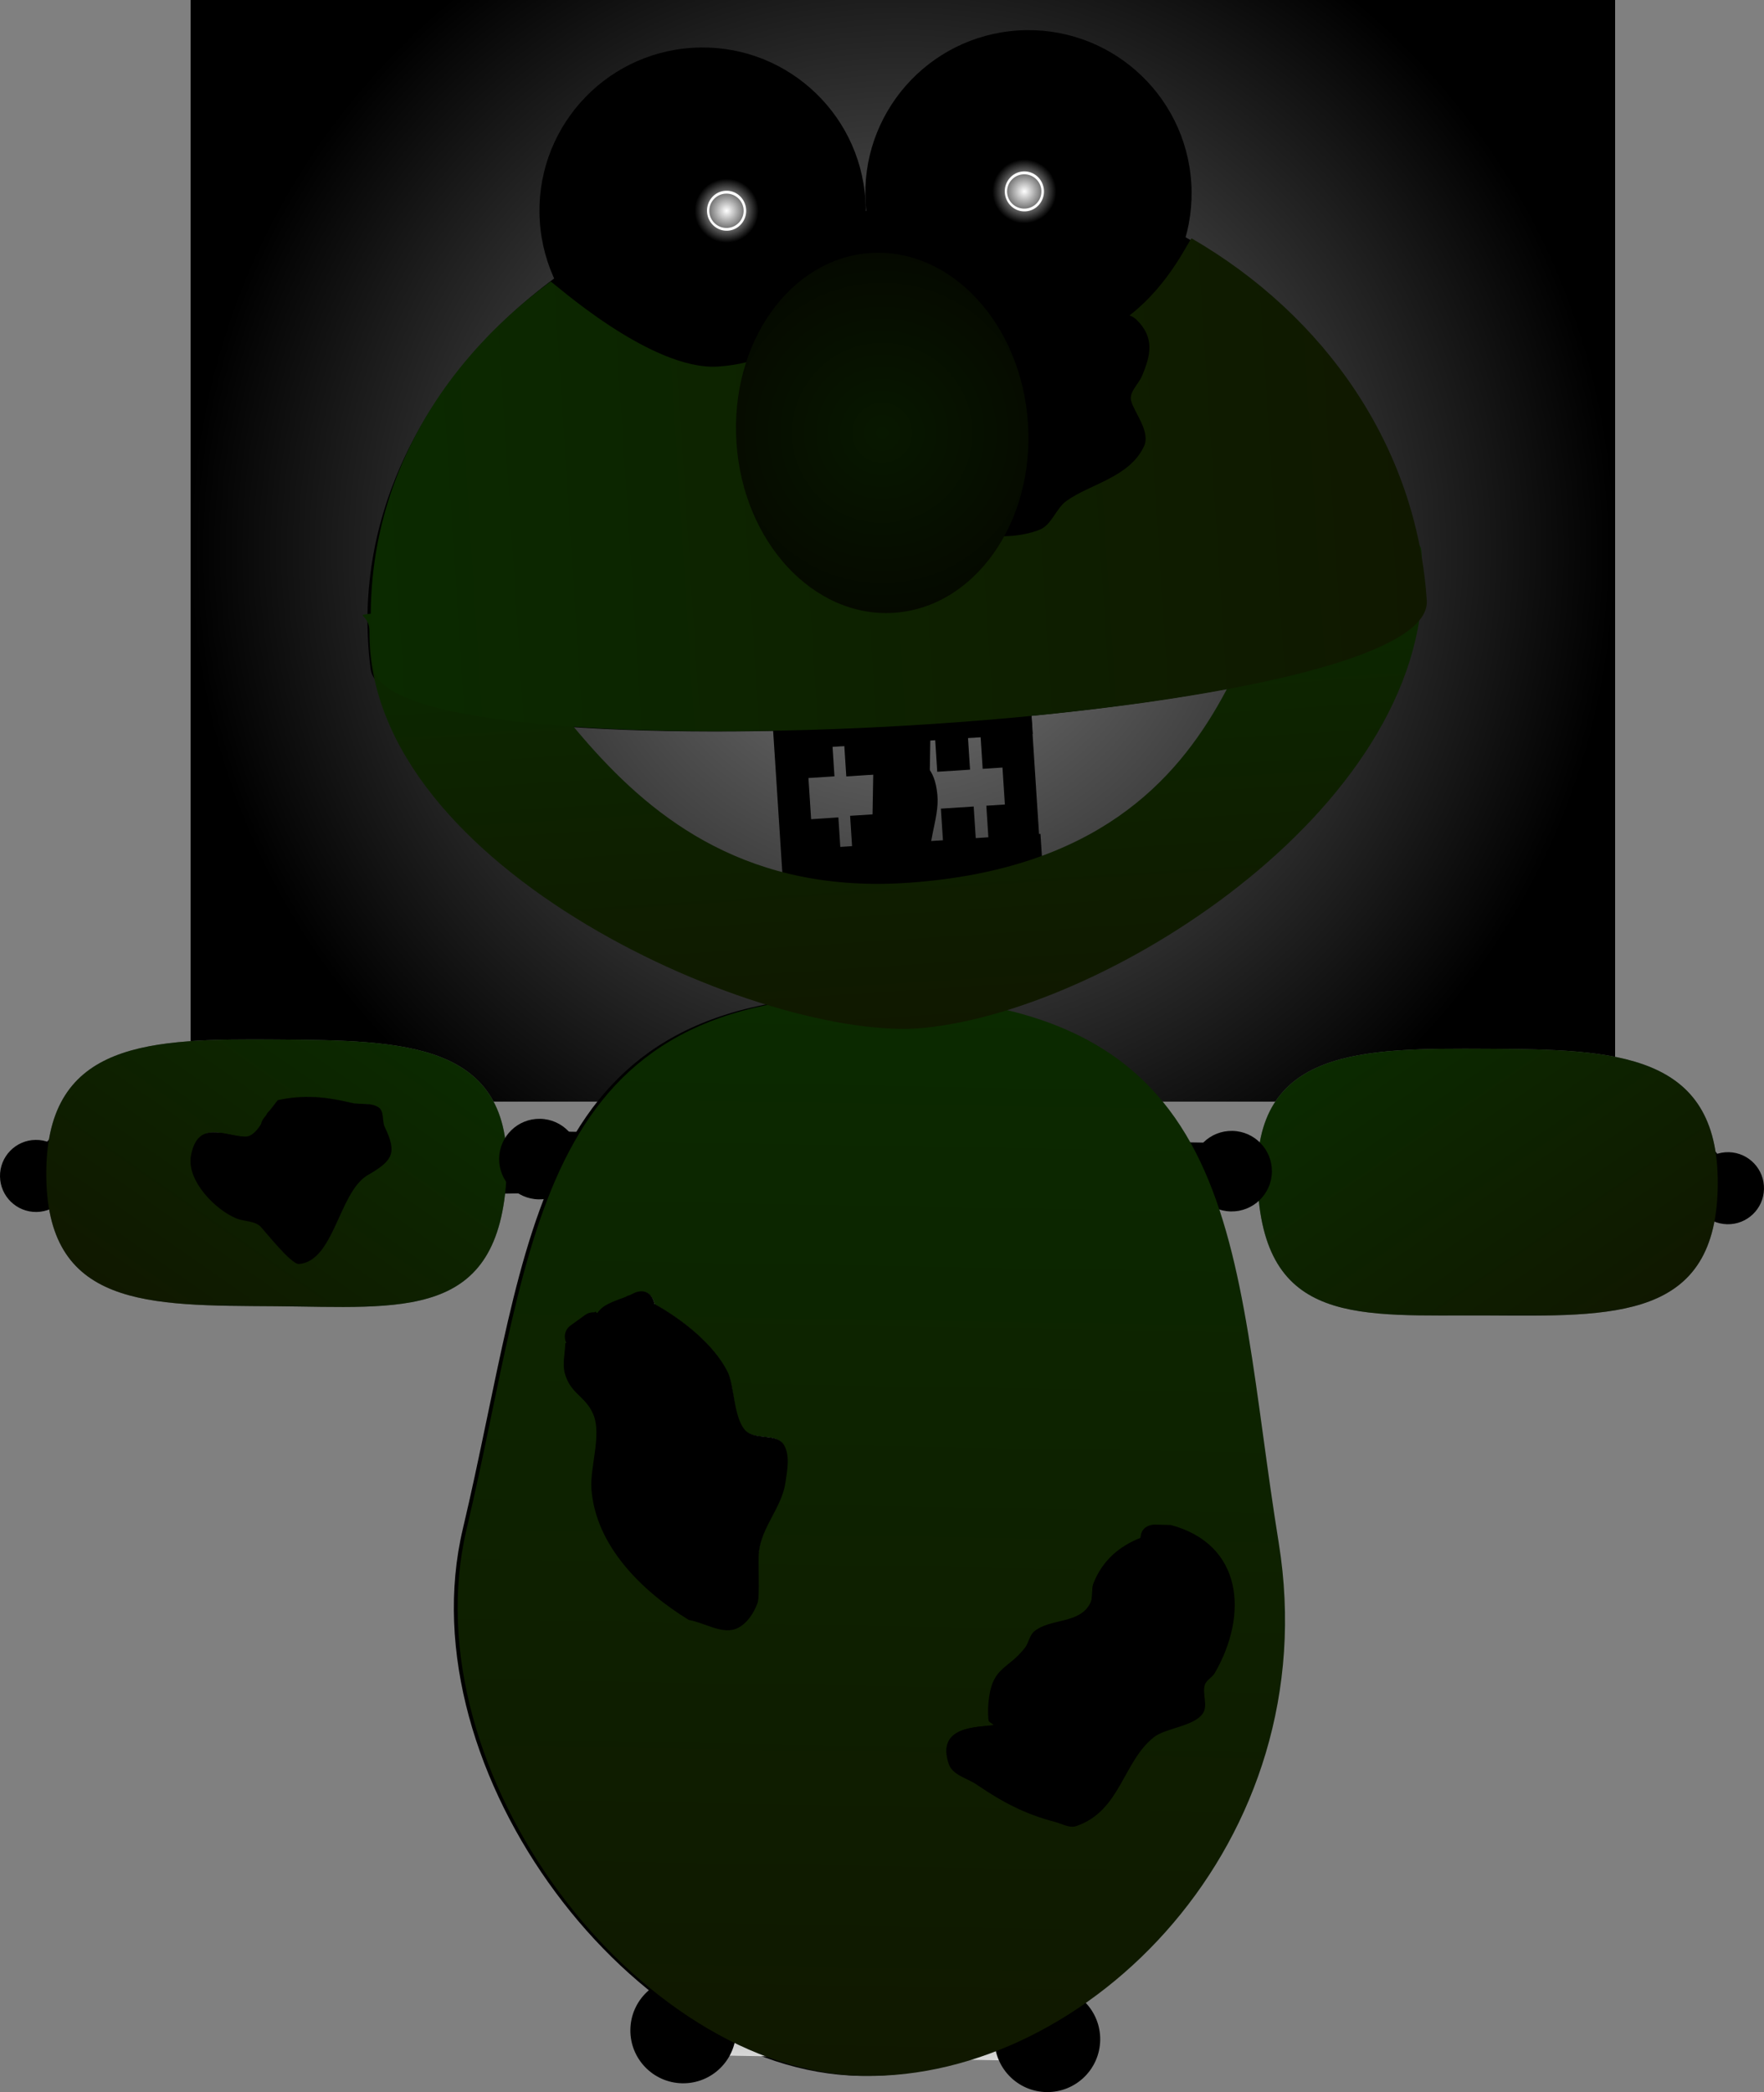 <svg version="1.1" xmlns="http://www.w3.org/2000/svg" xmlns:xlink="http://www.w3.org/1999/xlink" width="622.896" height="738.535" viewBox="0,0,622.896,738.535"><rect x="0" y="0" width="622.896" height="738.535" fill="#808080" stroke="none"/><defs><radialGradient cx="240" cy="180" r="251.501" gradientUnits="userSpaceOnUse" id="color-1"><stop offset="0" stop-color="#000000" stop-opacity="0"/><stop offset="1" stop-color="#000000"/></radialGradient><linearGradient x1="393.341" y1="401.552" x2="402.925" y2="401.826" gradientUnits="userSpaceOnUse" id="color-2"><stop offset="0" stop-color="#a4a4a4"/><stop offset="1" stop-color="#d8d8d8"/></linearGradient><linearGradient x1="490.805" y1="403.539" x2="481.22" y2="403.265" gradientUnits="userSpaceOnUse" id="color-3"><stop offset="0" stop-color="#a4a4a4"/><stop offset="1" stop-color="#d8d8d8"/></linearGradient><linearGradient x1="444.15" y1="357.842" x2="443.785" y2="370.621" gradientUnits="userSpaceOnUse" id="color-4"><stop offset="0" stop-color="#a4a4a4"/><stop offset="1" stop-color="#d8d8d8"/></linearGradient><linearGradient x1="442.346" y1="448.916" x2="442.711" y2="436.137" gradientUnits="userSpaceOnUse" id="color-5"><stop offset="0" stop-color="#a4a4a4"/><stop offset="1" stop-color="#d8d8d8"/></linearGradient><linearGradient x1="408.03" y1="346.842" x2="484.453" y2="459.387" gradientUnits="userSpaceOnUse" id="color-6"><stop offset="0" stop-color="#0b2a00"/><stop offset="1" stop-color="#101800"/></linearGradient><linearGradient x1="71.946" y1="398.964" x2="62.359" y2="399.117" gradientUnits="userSpaceOnUse" id="color-7"><stop offset="0" stop-color="#a4a4a4"/><stop offset="1" stop-color="#d8d8d8"/></linearGradient><linearGradient x1="-25.535" y1="399.72" x2="-15.948" y2="399.567" gradientUnits="userSpaceOnUse" id="color-8"><stop offset="0" stop-color="#a4a4a4"/><stop offset="1" stop-color="#d8d8d8"/></linearGradient><linearGradient x1="21.693" y1="354.615" x2="21.897" y2="367.398" gradientUnits="userSpaceOnUse" id="color-9"><stop offset="0" stop-color="#a4a4a4"/><stop offset="1" stop-color="#d8d8d8"/></linearGradient><linearGradient x1="22.346" y1="445.705" x2="22.142" y2="432.922" gradientUnits="userSpaceOnUse" id="color-10"><stop offset="0" stop-color="#a4a4a4"/><stop offset="1" stop-color="#d8d8d8"/></linearGradient><linearGradient x1="57.949" y1="344.073" x2="-19.889" y2="455.644" gradientUnits="userSpaceOnUse" id="color-11"><stop offset="0" stop-color="#0b2a00"/><stop offset="1" stop-color="#101800"/></linearGradient><linearGradient x1="212.729" y1="616.507" x2="250.051" y2="617.148" gradientUnits="userSpaceOnUse" id="color-12"><stop offset="0" stop-color="#a4a4a4"/><stop offset="1" stop-color="#d8d8d8"/></linearGradient><radialGradient cx="232.396" cy="506.537" r="30.218" gradientUnits="userSpaceOnUse" id="color-13"><stop offset="0" stop-color="#d8d8d8"/><stop offset="1" stop-color="#a4a4a4"/></radialGradient><linearGradient x1="283.865" y1="460.523" x2="267.79" y2="460.246" gradientUnits="userSpaceOnUse" id="color-14"><stop offset="0" stop-color="#a4a4a4"/><stop offset="1" stop-color="#d8d8d8"/></linearGradient><linearGradient x1="182.502" y1="461.514" x2="198.576" y2="461.79" gradientUnits="userSpaceOnUse" id="color-15"><stop offset="0" stop-color="#a4a4a4"/><stop offset="1" stop-color="#d8d8d8"/></linearGradient><linearGradient x1="231.968" y1="523.908" x2="231.669" y2="541.322" gradientUnits="userSpaceOnUse" id="color-16"><stop offset="0" stop-color="#a4a4a4"/><stop offset="1" stop-color="#d8d8d8"/></linearGradient><linearGradient x1="288.889" y1="461.023" x2="307.123" y2="468.083" gradientUnits="userSpaceOnUse" id="color-17"><stop offset="0" stop-color="#a4a4a4"/><stop offset="1" stop-color="#d8d8d8"/></linearGradient><linearGradient x1="175.773" y1="460.035" x2="157.307" y2="466.464" gradientUnits="userSpaceOnUse" id="color-18"><stop offset="0" stop-color="#a4a4a4"/><stop offset="1" stop-color="#d8d8d8"/></linearGradient><linearGradient x1="227.97" y1="694.345" x2="227.665" y2="712.077" gradientUnits="userSpaceOnUse" id="color-19"><stop offset="0" stop-color="#a4a4a4"/><stop offset="1" stop-color="#d8d8d8"/></linearGradient><linearGradient x1="232.615" y1="337.089" x2="226.063" y2="718.385" gradientUnits="userSpaceOnUse" id="color-20"><stop offset="0" stop-color="#0b2a00"/><stop offset="1" stop-color="#101800"/></linearGradient><linearGradient x1="235.567" y1="187.84" x2="236.666" y2="204.774" gradientUnits="userSpaceOnUse" id="color-21"><stop offset="0" stop-color="#a4a4a4"/><stop offset="1" stop-color="#d8d8d8"/></linearGradient><linearGradient x1="180.535" y1="146.657" x2="161.818" y2="147.872" gradientUnits="userSpaceOnUse" id="color-22"><stop offset="0" stop-color="#a4a4a4"/><stop offset="1" stop-color="#d8d8d8"/></linearGradient><linearGradient x1="235.814" y1="185.827" x2="246.368" y2="348.518" gradientUnits="userSpaceOnUse" id="color-23"><stop offset="0" stop-color="#0b2a00"/><stop offset="1" stop-color="#101800"/></linearGradient><linearGradient x1="49.75" y1="171.421" x2="421.735" y2="147.289" gradientUnits="userSpaceOnUse" id="color-24"><stop offset="0" stop-color="#0b2a00"/><stop offset="1" stop-color="#101800"/></linearGradient><radialGradient cx="232.7" cy="138.38" r="63.638" gradientUnits="userSpaceOnUse" id="color-25"><stop offset="0" stop-color="#081800"/><stop offset="1" stop-color="#050900"/></radialGradient><radialGradient cx="177.75" cy="59.945" r="11.285" gradientUnits="userSpaceOnUse" id="color-26"><stop offset="0" stop-color="#ffffff"/><stop offset="1" stop-color="#ffffff" stop-opacity="0"/></radialGradient><radialGradient cx="282.9" cy="53.123" r="11.285" gradientUnits="userSpaceOnUse" id="color-27"><stop offset="0" stop-color="#ffffff"/><stop offset="1" stop-color="#ffffff" stop-opacity="0"/></radialGradient></defs><g transform="translate(78.821,14.444)"><g data-paper-data="{&quot;isPaintingLayer&quot;:true}" fill-rule="nonzero" stroke-linecap="butt" stroke-linejoin="miter" stroke-miterlimit="10" stroke-dasharray="" stroke-dashoffset="0" style="mix-blend-mode: normal"><path d="M-11.502,374.444v-388.889h503.003v388.889z" fill="url(#color-1)" stroke="none" stroke-width="0"/><g data-paper-data="{&quot;index&quot;:null}"><path d="M446.229,449.939c-44.886,-0.236 -79.242,4.253 -81.025,-47.502c-1.615,-46.899 36.635,-46.882 81.521,-46.646c44.886,0.236 81.171,1.358 81.025,47.502c-0.153,48.514 -36.635,46.882 -81.521,46.646z" fill="#525252" stroke="#000000" stroke-width="0"/><path d="M360.927,393.998c1.295,-4.616 5.911,-3.321 5.911,-3.321l2.014,0.714c6.859,0.29 13.745,2.639 20.476,5.51c0.378,-0.549 0.782,-1.124 1.224,-1.728c2.001,-2.733 4.467,-5.093 6.7,-7.64c0,0 2.418,-2.738 5.423,-1.324c0.84,-0.223 1.503,-0.204 1.503,-0.204l2.396,0.068c6.598,0.214 11.541,0.305 15.482,3.604c3.322,-3.379 6.645,-6.758 9.967,-10.137c0,0 3.108,-3.161 6.386,-0.415c0.367,-0.078 0.749,-0.114 1.14,-0.103c0.373,0.011 0.734,0.064 1.08,0.154c1.485,-0.286 2.825,0.204 2.825,0.204l4.747,1.734c5.082,1.862 10.945,2.015 15.439,5.032c1.667,1.119 3.285,3.058 4.835,5.321c1.78,-1.431 3.752,-2.585 5.993,-3.182c8.878,-2.367 18.577,1.777 27.394,6.795c6.361,-5.912 16.802,-10.231 24.576,-3.449c2.754,2.402 3.319,6.37 4.415,9.987c1.205,0.176 2.514,0.865 3.388,2.746c2.021,4.348 -2.327,6.368 -2.327,6.368c-1.971,0.869 -3.942,1.738 -5.914,2.607l-5.897,-0.04c0,0 -0.129,-0.004 -0.344,-0.031c-0.15,0.01 -0.301,0.013 -0.454,0.008c-0.83,-0.024 -1.604,-0.257 -2.274,-0.647c-2.208,1.295 -4.705,-0.088 -4.705,-0.088c-3.176,-1.759 -6.425,-3.817 -9.742,-5.836c-4.681,2.313 -9.327,4.703 -14.129,6.749c-3.842,1.637 -7.539,5.017 -11.685,4.519c-3.281,-0.394 -4.878,-4.463 -7.224,-6.79c-1.152,-1.143 -2.173,-2.335 -3.114,-3.566c-7.742,6.808 -26.687,10.518 -36.028,5.981c-6.029,-2.928 -6.428,-6.175 -8.9,-9.68c-1.384,1.407 -2.739,2.786 -4.047,4.116c0,0 -0.384,0.391 -1.025,0.778c-0.645,1.004 -1.652,1.748 -2.832,2.054c-0.91,1.064 -2.275,1.723 -3.783,1.679c-0.359,-0.01 -0.708,-0.06 -1.042,-0.144c-2.062,2.642 -5.47,1.251 -5.47,1.251c-3.37,-1.375 -6.987,-3.167 -10.722,-4.969c-3.931,3.931 -8.653,6.61 -15.604,6.121c-2.444,-0.172 -5.222,0.387 -7.291,-0.925c-3.071,-1.948 -4.057,-6.289 -7.096,-8.285l-0.845,-2.415c-0.735,-0.87 -1.165,-2.003 -1.13,-3.231c0.017,-0.606 0.146,-1.182 0.367,-1.71c0.073,-0.196 0.16,-0.398 0.265,-0.6c-0.514,-0.882 -0.759,-2.069 -0.318,-3.641zM377.249,405.22c2.225,-0.148 3.889,-0.501 5.223,-1.061c-3.083,-1.203 -6.17,-2.18 -9.195,-2.721c0.162,0.163 0.319,0.332 0.467,0.508c0.882,1.047 0.211,2.99 1.212,3.925c0.581,0.542 1.5,-0.598 2.293,-0.651zM403.076,395.478c-1.509,1.838 -2.921,3.774 -4.329,5.682c2.586,1.194 5.135,2.357 7.634,3.392c0.621,-0.692 1.44,-1.201 2.364,-1.44c0.366,-0.429 0.807,-0.792 1.301,-1.069c0.305,-0.462 0.57,-0.731 0.57,-0.731l1.238,-1.259c1.183,-1.203 2.366,-2.406 3.548,-3.609c-2.208,-1.264 -5.158,-0.69 -9.104,-0.785l-2.396,-0.068c0,0 -0.336,-0.01 -0.827,-0.113zM439.274,388.608c-0.779,-0.022 -1.51,-0.229 -2.151,-0.578c-2.744,2.791 -5.651,5.747 -8.564,8.71c0.603,0.485 1.157,1.012 1.58,1.654c1.388,2.105 1.683,5.503 4.042,6.392c6.178,2.328 21.464,0.663 25.94,-4.367c0.3,-0.337 0.602,-0.685 0.907,-1.042c-0.361,-0.582 -0.727,-1.166 -1.103,-1.752c-0.755,-1.177 -0.747,-2.981 -1.93,-3.726c-3.842,-2.418 -8.82,-2.223 -13.086,-3.777l-4.45,-1.626c-0.38,0.085 -0.777,0.124 -1.184,0.113zM492.046,400.925c-2.062,-0.941 -4.146,-1.743 -6.252,-2.336c-1.127,-0.317 -7.332,-1.488 -8.414,-1.169c-1.536,0.454 -2.814,1.258 -3.939,2.244c1.131,1.946 2.202,3.729 3.202,5.073c0.868,1.166 0.605,3.831 2.059,3.845c2.252,0.021 3.637,-2.679 5.606,-3.773c2.524,-1.402 5.119,-2.665 7.738,-3.884zM510.521,400.307c2.282,1.411 4.445,2.738 6.45,3.849c0,0 0.069,0.038 0.185,0.114c0.718,-0.39 1.545,-0.601 2.421,-0.576c0.153,0.004 0.304,0.016 0.453,0.034c0.216,-0.015 0.346,-0.011 0.346,-0.011l1.442,0.091c-0.45,-1.979 -0.943,-3.922 -2.208,-5.442c-1.946,-2.339 -6.104,-0.256 -9.089,1.941z" fill="#000000" stroke="none" stroke-width="0.5"/><g stroke="none" stroke-width="0"><path d="M535.269,414.003l-178.908,-5.114l0.479,-16.773l178.908,5.114z" fill="#000000"/><path d="M402.001,434.174l-9.584,-0.274l1.849,-64.694l9.584,0.274z" fill="url(#color-2)"/><path d="M482.145,370.918l9.584,0.274l-1.849,64.694l-9.584,-0.274z" data-paper-data="{&quot;index&quot;:null}" fill="url(#color-3)"/><path d="M506.585,382.807l-62.001,-12.164l-64.192,8.557l0.365,-12.779l63.394,-8.579l62.8,12.187z" fill="url(#color-4)"/><path d="M505.74,440.336l-63.394,8.579l-62.8,-12.187l0.365,-12.779l63.599,12.209l62.595,-8.602z" data-paper-data="{&quot;index&quot;:null}" fill="url(#color-5)"/><path d="M518.638,404.648c0.201,-7.023 6.057,-12.553 13.079,-12.352c7.023,0.201 12.553,6.057 12.352,13.079c-0.201,7.023 -6.057,12.553 -13.079,12.352c-7.023,-0.201 -12.553,-6.057 -12.352,-13.079z" fill="#000000"/></g><path d="M446.229,449.939c-44.886,-0.236 -79.242,4.253 -81.025,-47.502c-1.615,-46.899 36.635,-46.882 81.521,-46.646c44.886,0.236 81.171,1.358 81.025,47.502c-0.153,48.514 -36.635,46.882 -81.521,46.646z" fill="url(#color-6)" stroke="#000000" stroke-width="0"/></g><g><path d="M18.451,446.679c-44.885,-0.33 -81.384,0.84 -80.925,-47.672c0.437,-46.142 36.733,-46.805 81.618,-46.475c44.885,0.33 83.133,0.796 80.925,47.672c-2.436,51.728 -36.733,46.805 -81.618,46.475z" fill="#525252" stroke="#000000" stroke-width="0"/><path d="M104.453,391.82c0.421,1.578 0.162,2.761 -0.364,3.636c0.102,0.204 0.187,0.407 0.257,0.603c0.214,0.53 0.335,1.108 0.345,1.714c0.02,1.228 -0.424,2.356 -1.17,3.216l-0.875,2.404c-3.064,1.958 -4.105,6.287 -7.2,8.195c-2.085,1.286 -4.856,0.692 -7.302,0.833c-6.957,0.401 -11.645,-2.337 -15.525,-6.317c-3.758,1.755 -7.397,3.501 -10.784,4.834c0,0 -3.425,1.347 -5.454,-1.32c-0.335,0.08 -0.685,0.125 -1.044,0.131c-1.509,0.024 -2.866,-0.652 -3.762,-1.727c-1.176,-0.32 -2.174,-1.078 -2.806,-2.09c-0.636,-0.395 -1.015,-0.791 -1.015,-0.791c-1.291,-1.347 -2.629,-2.742 -3.995,-4.167c-2.517,3.474 -2.957,6.714 -9.022,9.566c-9.398,4.419 -28.295,0.47 -35.949,-6.435c-0.957,1.218 -1.993,2.398 -3.159,3.526c-2.375,2.298 -4.023,6.346 -7.309,6.699c-4.152,0.446 -7.806,-2.98 -11.627,-4.666c-4.776,-2.107 -9.391,-4.555 -14.043,-6.927c-3.343,1.977 -6.618,3.994 -9.815,5.713c0,0 -2.514,1.352 -4.706,0.029c-0.675,0.382 -1.452,0.605 -2.282,0.618c-0.153,0.002 -0.305,-0.002 -0.454,-0.014c-0.216,0.025 -0.345,0.027 -0.345,0.027l-5.897,-0.034c-1.96,-0.894 -3.92,-1.788 -5.88,-2.682c0,0 -4.322,-2.075 -2.246,-6.397c0.898,-1.869 2.216,-2.542 3.423,-2.703c1.142,-3.603 1.757,-7.563 4.541,-9.931c7.859,-6.683 18.245,-2.233 24.531,3.759c8.88,-4.906 18.631,-8.927 27.478,-6.449c2.234,0.626 4.191,1.804 5.953,3.258c1.578,-2.243 3.221,-4.161 4.901,-5.259c4.532,-2.96 10.396,-3.038 15.501,-4.836l4.768,-1.674c0,0 1.346,-0.473 2.827,-0.168c0.347,-0.086 0.709,-0.134 1.082,-0.14c0.392,-0.006 0.773,0.035 1.139,0.117c3.313,-2.704 6.38,0.496 6.38,0.496c3.279,3.421 6.559,6.841 9.838,10.262c3.982,-3.249 8.926,-3.277 15.526,-3.408l2.397,-0.038c0,0 0.663,-0.011 1.5,0.223c3.022,-1.376 5.405,1.392 5.405,1.392c2.201,2.575 4.636,4.966 6.603,7.724c0.434,0.609 0.831,1.19 1.202,1.743c6.767,-2.786 13.682,-5.048 20.544,-5.251l2.023,-0.688c0,0 4.632,-1.237 5.869,3.395zM87.99,402.835c0.792,0.063 1.697,1.215 2.285,0.68c1.012,-0.922 0.366,-2.873 1.261,-3.909c0.151,-0.175 0.309,-0.342 0.474,-0.502c-3.032,0.503 -6.131,1.441 -9.229,2.605c1.327,0.578 2.986,0.951 5.209,1.127zM62.288,392.768c-0.493,0.097 -0.828,0.102 -0.828,0.102l-2.397,0.038c-3.946,0.045 -6.89,-0.566 -9.113,0.67c1.168,1.218 2.335,2.436 3.503,3.653l1.222,1.275c0,0 0.261,0.273 0.561,0.738c0.49,0.284 0.926,0.652 1.287,1.086c0.921,0.251 1.733,0.77 2.346,1.47c2.512,-1.004 5.075,-2.134 7.676,-3.296c-1.384,-1.926 -2.771,-3.879 -4.257,-5.736zM26.18,385.441c-0.407,0.007 -0.803,-0.038 -1.182,-0.127l-4.471,1.57c-4.285,1.501 -9.26,1.242 -13.133,3.612c-1.193,0.73 -1.207,2.533 -1.977,3.701c-0.383,0.581 -0.757,1.16 -1.125,1.737c0.301,0.361 0.598,0.713 0.894,1.053c4.412,5.087 19.676,6.945 25.883,4.695c2.37,-0.859 2.708,-4.254 4.122,-6.341c0.431,-0.636 0.992,-1.156 1.601,-1.633c-2.876,-3 -5.744,-5.992 -8.453,-8.817c-0.645,0.341 -1.379,0.539 -2.158,0.551zM-19.054,401.072c1.955,1.119 3.306,3.836 5.558,3.843c1.454,0.005 1.225,-2.663 2.107,-3.818c1.016,-1.331 2.109,-3.101 3.265,-5.032c-1.113,-1 -2.38,-1.82 -3.911,-2.293c-1.078,-0.333 -7.297,0.76 -8.428,1.062c-2.113,0.566 -4.208,1.342 -6.281,2.257c2.603,1.251 5.183,2.547 7.689,3.981zM-54.273,394.183c-1.284,1.504 -1.801,3.441 -2.276,5.414l1.443,-0.073c0,0 0.129,-0.002 0.345,0.016c0.149,-0.016 0.3,-0.026 0.453,-0.028c0.876,-0.014 1.7,0.208 2.413,0.606c0.117,-0.074 0.187,-0.112 0.187,-0.112c2.019,-1.085 4.199,-2.384 6.498,-3.767c-2.957,-2.235 -7.088,-4.37 -9.064,-2.055z" fill="#000000" stroke="none" stroke-width="0.5"/><g stroke="none" stroke-width="0"><path d="M-70.396,392.843l178.958,-2.854l0.268,16.777l-178.958,2.854z" fill="#000000"/><path d="M61.843,366.761l9.587,-0.153l1.032,64.713l-9.587,0.153z" fill="url(#color-7)"/><path d="M-15.432,431.923l-9.587,0.153l-1.032,-64.713l9.587,-0.153z" data-paper-data="{&quot;index&quot;:null}" fill="url(#color-8)"/><path d="M-41.256,366.008l62.949,-11.392l63.28,9.379l0.204,12.783l-64.079,-9.367l-62.15,11.38z" fill="url(#color-9)"/><path d="M-41.138,423.543l62.481,9.392l63.748,-11.405l0.204,12.783l-62.949,11.393l-63.28,-9.379z" data-paper-data="{&quot;index&quot;:null}" fill="url(#color-10)"/><path d="M-65.897,413.399c-7.025,0.112 -12.81,-5.492 -12.922,-12.517c-0.112,-7.025 5.492,-12.81 12.517,-12.922c7.025,-0.112 12.81,5.492 12.922,12.517c0.112,7.025 -5.492,12.81 -12.517,12.922z" fill="#000000"/></g><path d="M18.451,446.679c-44.885,-0.33 -81.384,0.84 -80.925,-47.672c0.437,-46.142 36.733,-46.805 81.618,-46.475c44.885,0.33 83.133,0.796 80.925,47.672c-2.436,51.728 -36.733,46.805 -81.618,46.475zM15.754,378.547c-0.146,0.221 -0.307,0.499 -0.484,0.819l-0.715,0.934c-0.092,0.109 -0.179,0.223 -0.262,0.342c-0.346,0.496 -0.586,1.036 -0.723,1.59c-0.026,0.091 -0.051,0.185 -0.074,0.282c-1.4,2.246 -3.286,4.465 -5.749,4.362c-7.261,-0.304 -16.589,-6.065 -18.943,6.629c-1.642,8.857 8.734,19.174 16.08,22.077c2.753,1.088 6.338,0.745 8.406,2.863c1.525,1.561 10.714,13.355 13.44,13.136c12.374,-0.995 13.84,-24.721 23.792,-31.056c9.414,-5.35 10.682,-7.931 6.342,-17.066c-1.021,-2.149 -0.144,-5.435 -2.07,-6.831c-2.629,-1.904 -6.445,-0.867 -9.601,-1.625c-9,-2.163 -16.65,-2.901 -25.899,-0.892l-2.719,3.551c-0.53,0.468 -0.821,0.887 -0.821,0.887z" fill="url(#color-11)" stroke="#000000" stroke-width="0"/><path d="M15.659,378.381c0,0 0.304,-0.424 0.833,-0.893l2.757,-3.564c9.248,-2.01 17.093,-1.206 26.092,0.957c3.156,0.758 6.995,-0.245 9.623,1.659c1.927,1.396 1.064,4.718 2.085,6.867c4.34,9.135 3.071,11.822 -6.343,17.172c-9.951,6.335 -11.587,30.197 -23.961,31.192c-2.726,0.219 -12.001,-11.588 -13.526,-13.149c-2.069,-2.117 -5.703,-1.804 -8.456,-2.892c-7.346,-2.904 -17.793,-13.364 -16.151,-22.22c2.354,-12.694 11.692,-7.001 18.953,-6.698c2.463,0.103 4.392,-2.186 5.792,-4.432c0.023,-0.096 0.05,-0.193 0.076,-0.284c0.137,-0.555 0.392,-1.108 0.738,-1.604c0.083,-0.119 0.175,-0.236 0.266,-0.346l0.726,-0.942c0.177,-0.32 0.347,-0.603 0.493,-0.824z" data-paper-data="{&quot;noHover&quot;:false,&quot;origItem&quot;:[&quot;Path&quot;,{&quot;applyMatrix&quot;:true,&quot;segments&quot;:[[[367.48181,262.68188],[0,0],[0.00346,0.13808]],[[367.51899,263.1771],[-0.01964,-0.18984],[0,0]],[[367.49179,263.79038],[0,0],[-0.0066,0.07408]],[[367.48181,264.01522],[0,-0.07578],[0,0.31596]],[[367.64739,264.91178],[-0.10696,-0.2783],[0.01594,0.0469]],[[367.69993,265.05434],[-0.01916,-0.04804],[0.07122,1.37946]],[[366.54169,268.63834],[1.08494,-0.69138],[-3.19892,2.03854]],[[360.41241,277.13324],[-2.78356,-6.1369],[1.9421,4.28172]],[[373.88953,281.78168],[-4.01188,0.95086],[1.50342,-0.35634]],[[378.34303,280.4965],[-1.51788,-0.28862],[1.11886,0.21276]],[[388.01925,282.10594],[-1.10152,0.90792],[5.00006,-4.12126]],[[388.92909,261.70604],[-2.36802,5.68378],[2.43238,-5.10166]],[[386.54691,252.5064],[4.58632,2.61444],[-1.07886,-0.61502]],[[383.62063,250.20062],[1.24164,0.02216],[-1.69398,-0.03022]],[[379.02513,252.3722],[1.57754,-0.6179],[-4.49844,1.76196]],[[367.67215,259.7252],[3.35878,-3.62236],[0,0]],[[367.56871,262.05704],[0,0],[-0.08686,0.35868]],[367.48183,262.6819]],&quot;closed&quot;:true,&quot;fillColor&quot;:[0,0,0,1]}]}" fill="#000000" stroke="none" stroke-width="0.5"/></g><g><path d="M371.379,530.177c17.098,105.617 -67.469,189.545 -146.656,188.185c-79.187,-1.361 -160.496,-107.052 -140.104,-193.112c24.28,-102.47 23.352,-190.303 146.656,-188.184c129.606,2.227 123.275,89.157 140.104,193.112z" fill="#000000" stroke="#000000" stroke-width="0"/><g stroke="none"><path d="M288.006,716.994c-5.358,-0.092 -5.266,-5.45 -5.266,-5.45l0.015,-0.893c0.114,-6.176 1.064,-13.828 -1.688,-19.8c-2.219,-4.817 -9.72,-4.892 -13.447,-9.072c-0.755,-0.847 -6.248,-12.619 -6.409,-13.58c-0.265,-1.588 1.663,-3.187 1.111,-4.699c-0.758,-2.079 -3.35,-2.966 -4.579,-4.806c-1.487,-2.224 -2.313,-4.825 -3.469,-7.237c-3.065,-3.79 -8.428,-6.049 -10.011,-10.659c-2.885,-8.399 0.507,-23.893 0.951,-32.751c0.124,-2.477 0.828,-7.191 -0.922,-9.739c-5.3,-7.716 -14.712,-12.763 -17.182,-22.454c-2.107,-8.267 4.546,-14.929 8.199,-20.697c3.316,-5.236 2.445,-13.689 0.066,-18.954c-1.435,-3.176 -2.875,-4.881 -4.663,-6.305c-1.399,10.27 -2.674,21.502 -6.534,29.974c-3.065,6.726 -12.444,14.174 -17.94,18.722c-1.73,1.432 -6.496,3.225 -7.576,6.028c-4.619,11.989 3.542,14.132 5.338,25.457c1.928,12.158 -12.849,29.857 -21.753,37.096c-0.629,2.946 2.823,5.352 3.778,8.208c1.368,4.092 1.599,12.12 -0.379,16.346c-4.711,10.064 -16.348,14.486 -19.838,25.675c-0.434,1.393 0.795,9.356 0.826,9.602l0.771,4.187c0,0 0.961,5.272 -4.312,6.233c-5.272,0.961 -6.233,-4.312 -6.233,-4.312l-0.861,-4.774c-1.561,-12.659 1.213,-20.845 9.827,-30.9c3.062,-3.574 7.852,-5.787 9.988,-9.981c3.402,-6.678 -3.515,-11.039 -4.485,-16.631c-0.518,-2.985 1.066,-5.965 1.599,-8.948c7.302,-6.77 16.176,-17.113 20.573,-26.324c2.665,-5.583 -5.594,-12.537 -6.836,-16.581c-1.339,-4.36 0.862,-15.648 2.36,-19.045c4.665,-10.585 20.816,-13.604 25.353,-24.4c2.808,-6.682 4.092,-14.936 5.192,-23.021c-7.096,0.86 -14.287,-1.494 -20.656,-8.592c-2.203,-2.455 -4.133,-5.168 -5.827,-7.998c-0.832,-1.39 -0.47,-3.49 -1.688,-4.559c-2.154,-1.888 -5.555,1.402 -8.319,2.153c-5.502,1.495 -12.935,4.969 -18.739,4.32c-12.955,-1.449 -14.194,-9.259 -17.698,-19.742c-0.743,-2.224 -2.548,-4.11 -2.84,-6.436c-0.358,-2.852 2.362,-13.984 2.906,-16.448c0.05,-3.794 1.795,-7.728 0.698,-11.36c-0.826,-2.737 -5.13,-2.544 -7.568,-4.038c-3.447,-2.114 -10.404,-6.878 -11.854,-10.788c-2.021,-5.451 0.171,-13.447 4.241,-17.433c1.768,-1.732 4.818,-1.502 6.8,-2.986c9.038,-6.766 14.711,-22.548 -1.189,-26.023c-3.906,-0.854 -8.004,-0.379 -11.954,-1.005c0,0 -5.291,-0.849 -4.442,-6.14c0.849,-5.291 6.14,-4.442 6.14,-4.442c4.262,0.694 8.727,0.081 12.897,1.2c13.497,3.622 23.241,19.057 16.259,32.057c-1.217,2.266 -11.124,12.797 -11.561,13.131c-1.795,1.378 -9.707,2.477 -7.22,7.711c3.385,7.124 15.81,6.511 19.189,14.281c0.68,1.564 0.258,14.716 0.209,17.076c-0.981,4.558 -3.655,9.066 -2.945,13.674c0.249,1.613 1.793,2.77 2.309,4.319c0.978,2.937 0.994,6.162 2.14,9.037c1.617,4.056 6.723,3.848 10.021,2.994c7.471,-1.935 20.509,-8.779 28.056,-4.285c2.735,1.629 3.417,5.372 5.207,8.004c4.361,6.411 11.298,13.497 18.863,12.037c0.255,-1.629 0.529,-3.216 0.834,-4.744c0,0 0.309,-1.55 1.434,-2.798l-3.217,-2.392c0,0 -4.127,-3.419 -0.707,-7.546c3.419,-4.127 7.546,-0.707 7.546,-0.707l5.411,4.768c0.329,1.332 0.844,2.416 1.512,3.283l1.397,-1.692c0.422,-0.52 0.939,-0.959 1.524,-1.291c1.369,-0.846 3.552,-1.492 5.988,0.48c0.042,0.034 0.084,0.068 0.125,0.103c2.034,1.716 2.186,3.604 1.836,5.056c6.915,-1.154 14.859,-5.115 18.966,-7.079c2.207,-1.055 3.906,-2.968 6.026,-4.19c2.417,-1.393 5.017,-2.441 7.541,-3.628c2.307,-1.085 11.256,-5.006 9.043,-9.311c-2.02,-3.927 -6.083,-6.474 -8.459,-10.197c-2.851,-9.381 -4.109,-29.87 4.981,-36.839c5.125,-3.93 10.958,-1.035 15.936,-6.706c6.126,-6.979 -1.243,-16.031 1.418,-23.554c0.867,-2.45 3.923,-3.418 5.749,-5.267c10.251,-10.386 23.452,-10.153 36.302,-16.342c0,0 4.834,-2.314 7.148,2.52c2.314,4.834 -2.52,7.148 -2.52,7.148c-6.375,3.035 -13.017,5.465 -19.895,7.177c-3.234,0.805 -6.816,0.285 -9.687,2.485c-1.649,1.263 -2.431,3.409 -3.978,4.795c-0.911,0.817 -2.856,0.534 -3.26,1.689c-1.159,3.317 2.095,6.84 1.993,10.352c-0.165,5.68 -1.229,11.277 -4.984,15.796c-2.773,3.337 -9.106,7.451 -13.419,8.669c-1.504,0.425 -3.267,-0.611 -4.687,0.04c-0.762,0.349 -0.574,1.589 -0.681,2.421c-0.84,6.526 -2.829,14.746 -0.708,21.075c2.632,4.062 7.685,6.763 8.947,11.436c5.085,18.815 -25.859,28.615 -38.195,33.562c-5.458,2.189 -11.976,4.426 -18.005,4.709c8.1,9.89 11.047,23.095 4.064,35.443c-1.908,3.374 -8.215,7.733 -6.673,12.993c3.094,10.553 16.545,14.239 18.339,26.403c1.297,8.797 -0.682,18.936 -1.301,27.764c-0.195,2.773 -1.488,5.664 -0.648,8.313c0.525,1.656 3.018,1.793 4.244,3.023c1.901,1.907 3.369,4.202 5.054,6.303c2.548,5.33 7.326,9.506 9.352,15.055c0.691,1.894 -1.114,3.987 -0.859,5.987c0.378,2.96 2.034,5.742 3.94,8.037c2.967,3.574 5.999,1.797 9.687,4.677c9.415,7.353 8.174,20.964 8.009,31.333l-0.015,0.893c0,0 -0.092,5.358 -5.45,5.266z" fill="#000000" stroke-width="0.5"/><path d="M244.371,203.503c0.903,-0.731 4.165,-2.938 7.334,0.341c3.724,3.854 -0.13,7.578 -0.13,7.578l-5.178,2.821c-1.568,-0.04 -3.135,-0.081 -4.703,-0.121c-4.948,0.289 -6.164,7.622 -6.221,11.993c-0.103,7.926 2.004,15.693 6.642,22.439c5.008,7.284 9.054,7.335 10.064,17.518c0.451,4.541 -0.755,9.115 -1.647,13.59c-2.618,13.124 -4.075,25.235 -8.037,38.029c-1.167,3.768 -0.917,8.01 -2.725,11.516c-3.886,7.535 -13.717,14.073 -18.703,21.408c0.042,3.88 -0.085,13.572 1.018,17.015c6.728,21.007 32.534,43.06 25.767,67.468c-1.128,4.068 -2.817,8.076 -5.254,11.524c-3.28,4.64 -9.283,6.679 -13.163,10.83c-3.646,3.901 -8.15,9.917 -8.952,15.51c-1.216,8.472 4.462,17.466 13.135,17.092c0,0 5.358,0.092 5.266,5.45c-0.092,5.358 -5.45,5.266 -5.45,5.266c-14.89,-0.752 -25.641,-13.637 -23.591,-29.098c1.081,-8.152 6.398,-15.697 11.75,-21.527c6.119,-6.664 13.462,-8.182 15.798,-17.383c2.841,-11.191 -5.652,-23.777 -10.323,-33.075c-4.505,-8.965 -12.237,-19.341 -15.203,-28.829c-2.155,-6.894 -1.281,-16.319 -1.051,-23.364c2.254,-3.586 4.179,-7.402 6.763,-10.758c3.675,-4.774 10.175,-7.324 12.825,-12.734c1.409,-2.876 0.926,-6.36 1.84,-9.429c2.844,-9.552 4.759,-17.544 6.249,-27.464c0.944,-6.289 5.555,-18.349 2.356,-24.874c-1.566,-3.195 -5.512,-4.635 -7.532,-7.564c-3.238,-4.696 -7.689,-14.176 -8.616,-19.688c-1.418,-8.427 0.236,-23.434 7.771,-29.18c2.234,-1.704 5.399,-1.56 8.099,-2.34c1.268,0.013 2.536,0.027 3.804,0.04z" fill="#000000" stroke-width="0.5"/><path d="M227.269,390.629l3.358,-195.457l19.945,0.343l-3.358,195.457z" fill="#000000" stroke-width="0"/><path d="M211.316,698.746l2.826,-164.479l37.322,0.641l-2.826,164.479z" fill="url(#color-12)" stroke-width="0"/><path d="M201.694,534.454l0.977,-56.872l60.426,1.038l-0.977,56.872z" fill="url(#color-13)" stroke-width="0"/><path d="M266.655,526.323l2.271,-132.152l16.075,0.276l-2.271,132.152z" data-paper-data="{&quot;index&quot;:null}" fill="url(#color-14)" stroke-width="0"/><path d="M181.351,528.479l2.301,-133.93l16.075,0.276l-2.301,133.93z" data-paper-data="{&quot;index&quot;:null}" fill="url(#color-15)" stroke-width="0"/><path d="M182.437,540.476l0.299,-17.414l98.464,1.692l-0.299,17.414z" fill="url(#color-16)" stroke-width="0"/><path d="M261.131,532.714l55.517,-143.381l18.233,7.06l-55.517,143.381z" fill="url(#color-17)" stroke-width="0"/><path d="M182.586,539.066l-50.558,-145.204l18.465,-6.429l50.558,145.204z" data-paper-data="{&quot;index&quot;:null}" fill="url(#color-18)" stroke-width="0"/><path d="M113.633,402.339l0.299,-17.414l245.086,4.211l-0.299,17.414z" fill="#000000" stroke-width="0"/><path d="M125.869,394.974c-0.135,7.852 -6.61,14.109 -14.462,13.974c-7.852,-0.135 -14.109,-6.61 -13.974,-14.462c0.135,-7.852 6.61,-14.109 14.462,-13.974c7.852,0.135 14.109,6.61 13.974,14.462z" fill="#000000" stroke-width="0"/><path d="M370.305,399.24c-0.135,7.852 -6.61,14.109 -14.462,13.974c-7.852,-0.135 -14.109,-6.61 -13.974,-14.462c0.135,-7.852 6.61,-14.109 14.462,-13.974c7.852,0.135 14.109,6.61 13.974,14.462z" fill="#000000" stroke-width="0"/><path d="M164.063,710.984l0.305,-17.733l127.205,2.186l-0.305,17.733z" fill="url(#color-19)" stroke-width="0"/><path d="M181.093,702.645c-0.177,10.306 -8.675,18.517 -18.982,18.34c-10.306,-0.177 -18.517,-8.675 -18.34,-18.982c0.177,-10.306 8.675,-18.517 18.982,-18.34c10.306,0.177 18.517,8.675 18.34,18.982z" fill="#000000" stroke-width="0"/><path d="M309.676,705.748c-0.177,10.306 -8.675,18.517 -18.982,18.34c-10.306,-0.177 -18.517,-8.675 -18.34,-18.982c0.177,-10.306 8.675,-18.517 18.982,-18.34c10.306,0.177 18.517,8.675 18.34,18.982z" fill="#000000" stroke-width="0"/></g><path d="M372.719,530.2c17.098,105.617 -67.469,189.545 -146.656,188.185c-79.187,-1.361 -160.496,-107.052 -140.104,-193.112c24.28,-102.47 23.352,-190.303 146.656,-188.184c129.606,2.227 123.275,89.157 140.104,193.112zM307.338,544.582c-0.887,2.231 -0.072,4.969 -1.164,7.108c-3.787,7.42 -13.847,5.182 -19.592,9.827c-1.724,1.394 -1.94,4.024 -3.297,5.777c-5.848,7.559 -11.168,6.568 -12.677,17.44c-0.373,2.686 -0.493,5.442 -0.163,8.134c0.09,0.735 2.105,1.637 1.373,1.746c-5.421,0.804 -20.154,0.05 -15.422,13.642c1.385,3.978 6.809,4.959 10.214,7.438c8.84,5.994 16.606,10.095 27.165,12.848c2.455,0.64 5.07,2.274 7.471,1.453c15.623,-5.34 16.284,-22.64 27.229,-31.3c4.161,-3.293 14.136,-3.735 17.269,-8.346c1.876,-2.76 -0.268,-6.788 0.676,-9.989c0.51,-1.731 2.584,-2.578 3.49,-4.139c12.06,-20.787 9.94,-45.379 -15.424,-52.154l-5.693,-0.134c0,0 -4.748,-0.082 -4.87,4.646c-7.381,2.908 -13.343,7.844 -16.587,16.005zM145.387,442.086l-1.725,0.84c-0.48,0.099 -0.971,0.285 -1.439,0.599c-5.074,1.912 -7.93,2.762 -10.036,5.697c-0.105,-0.034 -0.212,-0.064 -0.32,-0.091l-0.227,-0.413l-0.529,0.291c-0.102,-0.008 -0.204,-0.013 -0.307,-0.015c-1.095,-0.019 -2.111,0.332 -2.929,0.937l-5.09,3.682c-1.203,0.851 -1.999,2.244 -2.027,3.831c-0.014,0.826 0.182,1.606 0.538,2.291l-0.374,0.156c-0.055,3.497 -1.061,7.11 -0.164,10.49c1.945,7.334 7.316,7.965 10.095,14.577c3.031,7.212 -1.228,18.566 -0.65,26.208c1.516,20.048 17.577,35.866 34.183,46.071c5.771,0.98 12.134,5.494 17.334,2.806c3.28,-1.695 5.565,-5.246 6.839,-8.711c0.916,-2.49 0.06,-14.39 0.49,-18.119c1.034,-8.967 8.062,-15.584 9.309,-24.388c0.62,-4.38 1.688,-9.471 -0.597,-13.259c-2.491,-4.13 -10.313,-1.451 -13.577,-5.001c-4.196,-4.564 -3.726,-15.787 -6.199,-20.658c-4.902,-9.652 -15.726,-18.326 -25.685,-23.868c-0.067,-0.522 -0.232,-1.089 -0.525,-1.701c-2.068,-4.32 -6.388,-2.252 -6.388,-2.252z" fill="url(#color-20)" stroke="#000000" stroke-width="0"/><path d="M151.749,444.148c0.293,0.612 0.459,1.179 0.526,1.701c9.959,5.542 20.905,14.241 25.807,23.893c2.474,4.871 2.082,16.183 6.278,20.747c3.264,3.55 11.099,0.92 13.59,5.049c2.285,3.788 1.216,8.943 0.596,13.324c-1.247,8.805 -8.333,15.526 -9.367,24.492c-0.43,3.729 0.392,15.654 -0.524,18.144c-1.274,3.465 -3.588,7.029 -6.868,8.724c-5.2,2.687 -11.614,-1.815 -17.384,-2.795c-16.606,-10.205 -32.866,-26.153 -34.381,-46.2c-0.578,-7.642 3.695,-19.153 0.665,-26.364c-2.779,-6.612 -8.133,-7.267 -10.078,-14.601c-0.896,-3.38 0.129,-7.014 0.183,-10.511l0.375,-0.157c-0.356,-0.685 -0.549,-1.468 -0.535,-2.293c0.027,-1.587 0.833,-2.988 2.037,-3.839l5.106,-3.694c0.818,-0.605 1.842,-0.96 2.937,-0.942c0.103,0.002 0.207,0.006 0.308,0.015l0.531,-0.291l0.227,0.413c0.108,0.027 0.216,0.056 0.321,0.09c2.106,-2.935 4.997,-3.799 10.07,-5.711c0.467,-0.314 0.963,-0.501 1.443,-0.6l1.73,-0.841c0,0 4.339,-2.072 6.407,2.249z" data-paper-data="{&quot;noHover&quot;:false,&quot;origItem&quot;:[&quot;Path&quot;,{&quot;applyMatrix&quot;:true,&quot;segments&quot;:[[433.53043,267.11246],[[432.63795,267.56622],[0,0],[-0.24972,0.056]],[[431.89257,267.8916],[0.24112,-0.16812],[-2.63064,1.04344]],[[426.70591,270.95498],[1.07286,-1.5508],[-0.05522,-0.01668]],[[426.53793,270.91058],[0.05674,0.0129],[0,0]],[426.41599,270.6972],[[426.14233,270.85358],[0,0],[-0.05308,-0.00336]],[[425.98179,270.8485],[0.05392,0],[-0.5719,0]],[[424.46159,271.36366],[0.42124,-0.32312],[0,0]],[[421.83841,273.33106],[0,0],[-0.62044,0.45492]],[[420.81513,275.34852],[0,-0.82832],[0,0.43112]],[[421.11641,276.53932],[-0.19214,-0.35404],[0,0]],[[420.92241,276.62406],[0,0],[0.0028,1.82536]],[[420.93079,282.10012],[-0.49812,-1.75608],[1.08072,3.81002]],[[426.32991,289.61686],[-1.50954,-3.42576],[1.64648,3.73654]],[[426.22575,303.30026],[-0.37004,-3.98316],[0.97074,10.44904]],[[444.47869,327.03776],[-8.75796,-5.17698],[3.02034,0.4595]],[[453.54997,328.34698],[-2.68958,1.44904],[1.69636,-0.91394]],[[457.04121,323.73964],[-0.63378,1.81968],[0.45556,-1.30796]],[[457.13451,314.2791],[-0.19094,1.95008],[0.4591,-4.68886]],[[461.77385,301.46766],[-0.57166,4.60614],[0.28442,-2.29164]],[[461.34325,294.55342],[1.2267,1.95644],[-1.33728,-2.13282]],[[454.21279,292.0651],[1.73542,1.82362],[-2.23076,-2.34414]],[[450.79217,281.33976],[1.33458,2.51974],[-2.64464,-4.99322]],[[437.17367,269.11366],[5.2472,2.80286],[-0.03964,-0.27194]],[[436.88453,268.2305],[0.15842,0.31684],[-1.11804,-2.23606]]],&quot;closed&quot;:true,&quot;fillColor&quot;:[0,0,0,1]}]}" fill="#000000" stroke="none" stroke-width="0.5"/><path d="M307.344,544.391c3.244,-8.161 9.265,-13.085 16.646,-15.993c0.122,-4.727 4.879,-4.642 4.879,-4.642l5.708,0.141c25.364,6.775 27.585,31.533 15.525,52.32c-0.906,1.561 -2.98,2.428 -3.491,4.159c-0.944,3.201 1.19,7.274 -0.685,10.034c-3.133,4.611 -13.152,5.126 -17.314,8.419c-10.945,8.66 -11.762,26.017 -27.384,31.357c-2.401,0.821 -5.043,-0.818 -7.498,-1.458c-10.559,-2.753 -18.417,-6.907 -27.257,-12.9c-3.405,-2.479 -8.854,-3.492 -10.239,-7.47c-4.732,-13.592 10.333,-13.027 15.755,-13.831c0.732,-0.109 -1.629,-0.846 -1.719,-1.581c-0.33,-2.692 -0.222,-5.485 0.151,-8.171c1.509,-10.872 6.839,-9.996 12.688,-17.555c1.357,-1.754 1.598,-4.427 3.322,-5.821c5.745,-4.645 15.954,-2.481 19.742,-9.9c1.091,-2.138 0.284,-4.877 1.171,-7.108z" data-paper-data="{&quot;noHover&quot;:false,&quot;origItem&quot;:[&quot;Path&quot;,{&quot;applyMatrix&quot;:true,&quot;segments&quot;:[[[518.96911,319.15142],[0,0],[-0.4428,1.17226]],[[518.42557,322.87124],[0.55044,-1.12574],[-1.91004,3.90624]],[[508.28905,328.17548],[2.95658,-2.47562],[-0.88732,0.74298]],[[506.62039,331.22008],[0.69234,-0.92736],[-2.98444,3.99748]],[[500.16067,340.43552],[0.69018,-5.68766],[-0.17052,1.40514]],[[500.14851,344.68186],[-0.19618,-1.40178],[0.05356,0.38274]],[[500.88075,345.58076],[0.38124,-0.06326],[-2.8221,0.4682]],[[492.95463,352.83846],[-2.59164,-7.0508],[0.75844,2.06342]],[[498.35195,356.62858],[-1.7991,-1.26336],[4.66714,3.0487]],[[512.64415,363.09012],[-5.53518,-1.34198],[1.28696,0.31202]],[[516.55621,363.78164],[-1.24552,0.44976],[8.1054,-2.92682]],[[530.48615,347.20234],[-5.63448,4.61792],[2.14212,-1.75564]],[[539.42375,342.69158],[-1.5939,2.43462],[0.95412,-1.45738]],[[539.68687,337.4724],[-0.46386,1.67904],[0.25084,-0.90798]],[[541.47109,335.28086],[-0.45866,0.8228],[6.10738,-10.95648]],[[532.95395,308.20056],[13.29786,3.30832],[0,0]],[529.98183,308.18182],[[527.48197,310.6501],[0.02106,-2.46828],[-3.82592,1.584]],[[518.96913,319.15138],[1.61976,-4.2881],[0,0]]],&quot;closed&quot;:true,&quot;fillColor&quot;:[0,0,0,1]}]}" fill="#000000" stroke="none" stroke-width="0.5"/></g><path d="M423.729,197.669c2.904,44.765 -366.353,64.693 -371.671,24.111c-7.338,-56 21.809,-107.92 69.244,-141.116c29.624,-20.732 184.186,-30.311 215.896,-12.841c49.043,27.019 82.924,74.24 86.531,129.846z" fill="#000000" stroke="#000000" stroke-width="0"/><g stroke-width="0"><path d="M174.41,156.335l-1.099,-16.935l118.543,-7.69l1.099,16.935z" fill="#000000" stroke="none"/><path d="M198.471,309.658l-7.109,-109.588l11.343,-0.736l7.109,109.588z" fill="#000000" stroke="none"/><path d="M278.051,300.967l-6.908,-106.479l11.343,-0.736l6.908,106.479z" data-paper-data="{&quot;index&quot;:null}" fill="#000000" stroke="none"/><path d="M177.395,208.619l-1.099,-16.935l118.543,-7.69l1.099,16.935z" fill="url(#color-21)" stroke="none"/><path d="M288.807,201.392l-7.979,-122.999l18.717,-1.214l7.979,122.999z" fill="#000000" stroke="#000000"/><path d="M165.808,209.371l-7.979,-122.999l18.717,-1.214l7.979,122.999z" data-paper-data="{&quot;index&quot;:null}" fill="url(#color-22)" stroke="#000000"/><g fill="#000000" stroke="none"><g data-paper-data="{&quot;index&quot;:null}"><path d="M278.81,241.507l0.954,14.706l-11.587,0.752l-0.954,-14.706z"/><path d="M262.767,242.548l0.954,14.706l-11.587,0.752l-0.954,-14.706z"/><path d="M246.695,243.143l0.954,14.706l-11.587,0.752l-0.954,-14.706z"/><path d="M230.651,244.184l0.954,14.706l-11.587,0.752l-0.954,-14.706z"/><path d="M214.886,244.908l0.954,14.706l-11.587,0.752l-0.954,-14.706z"/></g><path d="M284.523,224.125l1.33,20.5l-90.912,5.898l-1.33,-20.5z" data-paper-data="{&quot;index&quot;:null}"/></g><g fill="#000000" stroke="#000000"><g><path d="M280.613,-3.683c31.75,-2.06 59.158,22.009 61.218,53.759c2.06,31.75 -22.009,59.158 -53.759,61.218c-31.75,2.06 -59.158,-22.009 -61.218,-53.759c-2.06,-31.75 22.009,-59.158 53.759,-61.218z"/></g><g data-paper-data="{&quot;index&quot;:null}"><path d="M226.767,56.198c2.06,31.75 -22.009,59.158 -53.759,61.218c-31.75,2.06 -59.158,-22.009 -61.218,-53.759c-2.06,-31.75 22.009,-59.158 53.759,-61.218c31.75,-2.06 59.158,22.009 61.218,53.759z"/></g></g></g><g stroke-width="0"><g fill="#000000" stroke="none"><g><path d="M270.419,284.687l-0.954,-14.706l11.587,-0.752l0.954,14.706z"/><path d="M254.375,285.728l-0.954,-14.706l11.587,-0.752l0.954,14.706z"/><path d="M238.361,287.214l-0.954,-14.706l11.587,-0.752l0.954,14.706z"/><path d="M222.317,288.255l-0.954,-14.706l11.587,-0.752l0.954,14.706z"/><path d="M206.59,289.574l-0.954,-14.706l11.587,-0.752l0.954,14.706z"/></g><path d="M199.004,306.332l-1.33,-20.5l90.912,-5.898l1.33,20.5z"/></g><path d="M247.334,348.423c-55.694,5.369 -196.257,-55.805 -195.699,-139.981c0.064,-9.658 -13.386,-2.657 22.939,-10.002c34.711,-7.018 54.397,106.999 168.09,98.699c130.661,-9.539 113.406,-123.664 147.785,-121.205c35.625,2.548 32.183,-1.988 32.857,8.396c5.447,83.968 -109.625,157.697 -175.972,164.093z" data-paper-data="{&quot;index&quot;:null}" fill="url(#color-23)" stroke="#000000"/></g><g stroke="#000000" stroke-width="0"><path d="M424.997,197.586c2.904,44.765 -366.353,64.693 -371.671,24.111c-7.134,-54.44 17.181,-103.484 62.289,-136.759c0.337,-0.248 35.212,31.574 59.14,30.022c7.24,-0.47 14.077,-2.273 20.285,-5.155c2.686,-1.247 5.55,-2.343 8.55,-3.292c-0.029,1.013 -0.015,2.008 0.057,2.978c0.236,3.159 4.817,11.758 6.355,15.194c0.978,2.185 0.9,5.136 2.776,6.623c3.975,3.15 11.183,0.656 14.549,4.449c5.895,6.643 2.021,19.747 7.248,26.569c2.355,3.074 5.823,5.107 8.735,7.66c13.461,2.518 31.287,8.002 44.98,2.563c4.288,-1.703 5.703,-7.417 9.439,-10.126c8.286,-6.009 22.166,-8.266 27.381,-19.226c2.499,-5.253 -3.456,-12.002 -4.515,-16.159c-0.789,-3.098 2.614,-5.836 3.856,-8.782c3.092,-7.336 4.496,-13.565 -1.978,-19.868c-0.699,-0.68 -1.54,-1.136 -2.452,-1.479c14.675,-11.326 21.338,-27.544 21.984,-27.17c47.129,27.313 79.473,73.588 82.993,127.846z" fill="url(#color-24)"/><path d="M228.581,74.875c28.427,-1.844 53.317,25.093 55.592,60.166c2.275,35.073 -18.925,65 -47.353,66.844c-28.427,1.844 -53.317,-25.093 -55.592,-60.166c-2.275,-35.073 18.925,-65 47.353,-66.844z" fill="url(#color-25)"/></g><g stroke="none" stroke-width="0"><path d="M184.649,59.497c0.253,3.892 -2.632,7.248 -6.443,7.495c-3.811,0.247 -7.104,-2.708 -7.357,-6.6c-0.253,-3.892 2.632,-7.248 6.443,-7.495c3.811,-0.247 7.104,2.708 7.357,6.6zM178.101,66.015c3.339,-0.217 5.87,-3.099 5.654,-6.438c-0.217,-3.339 -3.099,-5.87 -6.438,-5.654c-3.339,0.217 -5.87,3.099 -5.654,6.438c0.217,3.339 3.099,5.87 6.438,5.654z" fill="#ffffff"/><path d="M189.011,59.214c0.412,6.353 -4.296,11.83 -10.515,12.233c-6.219,0.403 -11.595,-4.419 -12.008,-10.772c-0.412,-6.353 4.296,-11.83 10.515,-12.233c6.219,-0.403 11.595,4.419 12.008,10.772z" fill="url(#color-26)"/></g><g stroke="none" stroke-width="0"><path d="M289.8,52.676c0.253,3.892 -2.632,7.248 -6.443,7.495c-3.811,0.247 -7.104,-2.708 -7.357,-6.6c-0.253,-3.892 2.632,-7.248 6.443,-7.495c3.811,-0.247 7.104,2.708 7.357,6.6zM283.251,59.194c3.339,-0.217 5.87,-3.099 5.654,-6.438c-0.217,-3.339 -3.099,-5.87 -6.438,-5.654c-3.339,0.217 -5.87,3.099 -5.654,6.438c0.217,3.339 3.099,5.87 6.438,5.654z" fill="#ffffff"/><path d="M294.161,52.393c0.412,6.353 -4.296,11.83 -10.515,12.233c-6.219,0.403 -11.595,-4.419 -12.008,-10.772c-0.412,-6.353 4.296,-11.83 10.515,-12.233c6.219,-0.403 11.595,4.419 12.008,10.772z" fill="url(#color-27)"/></g></g></g></svg>
